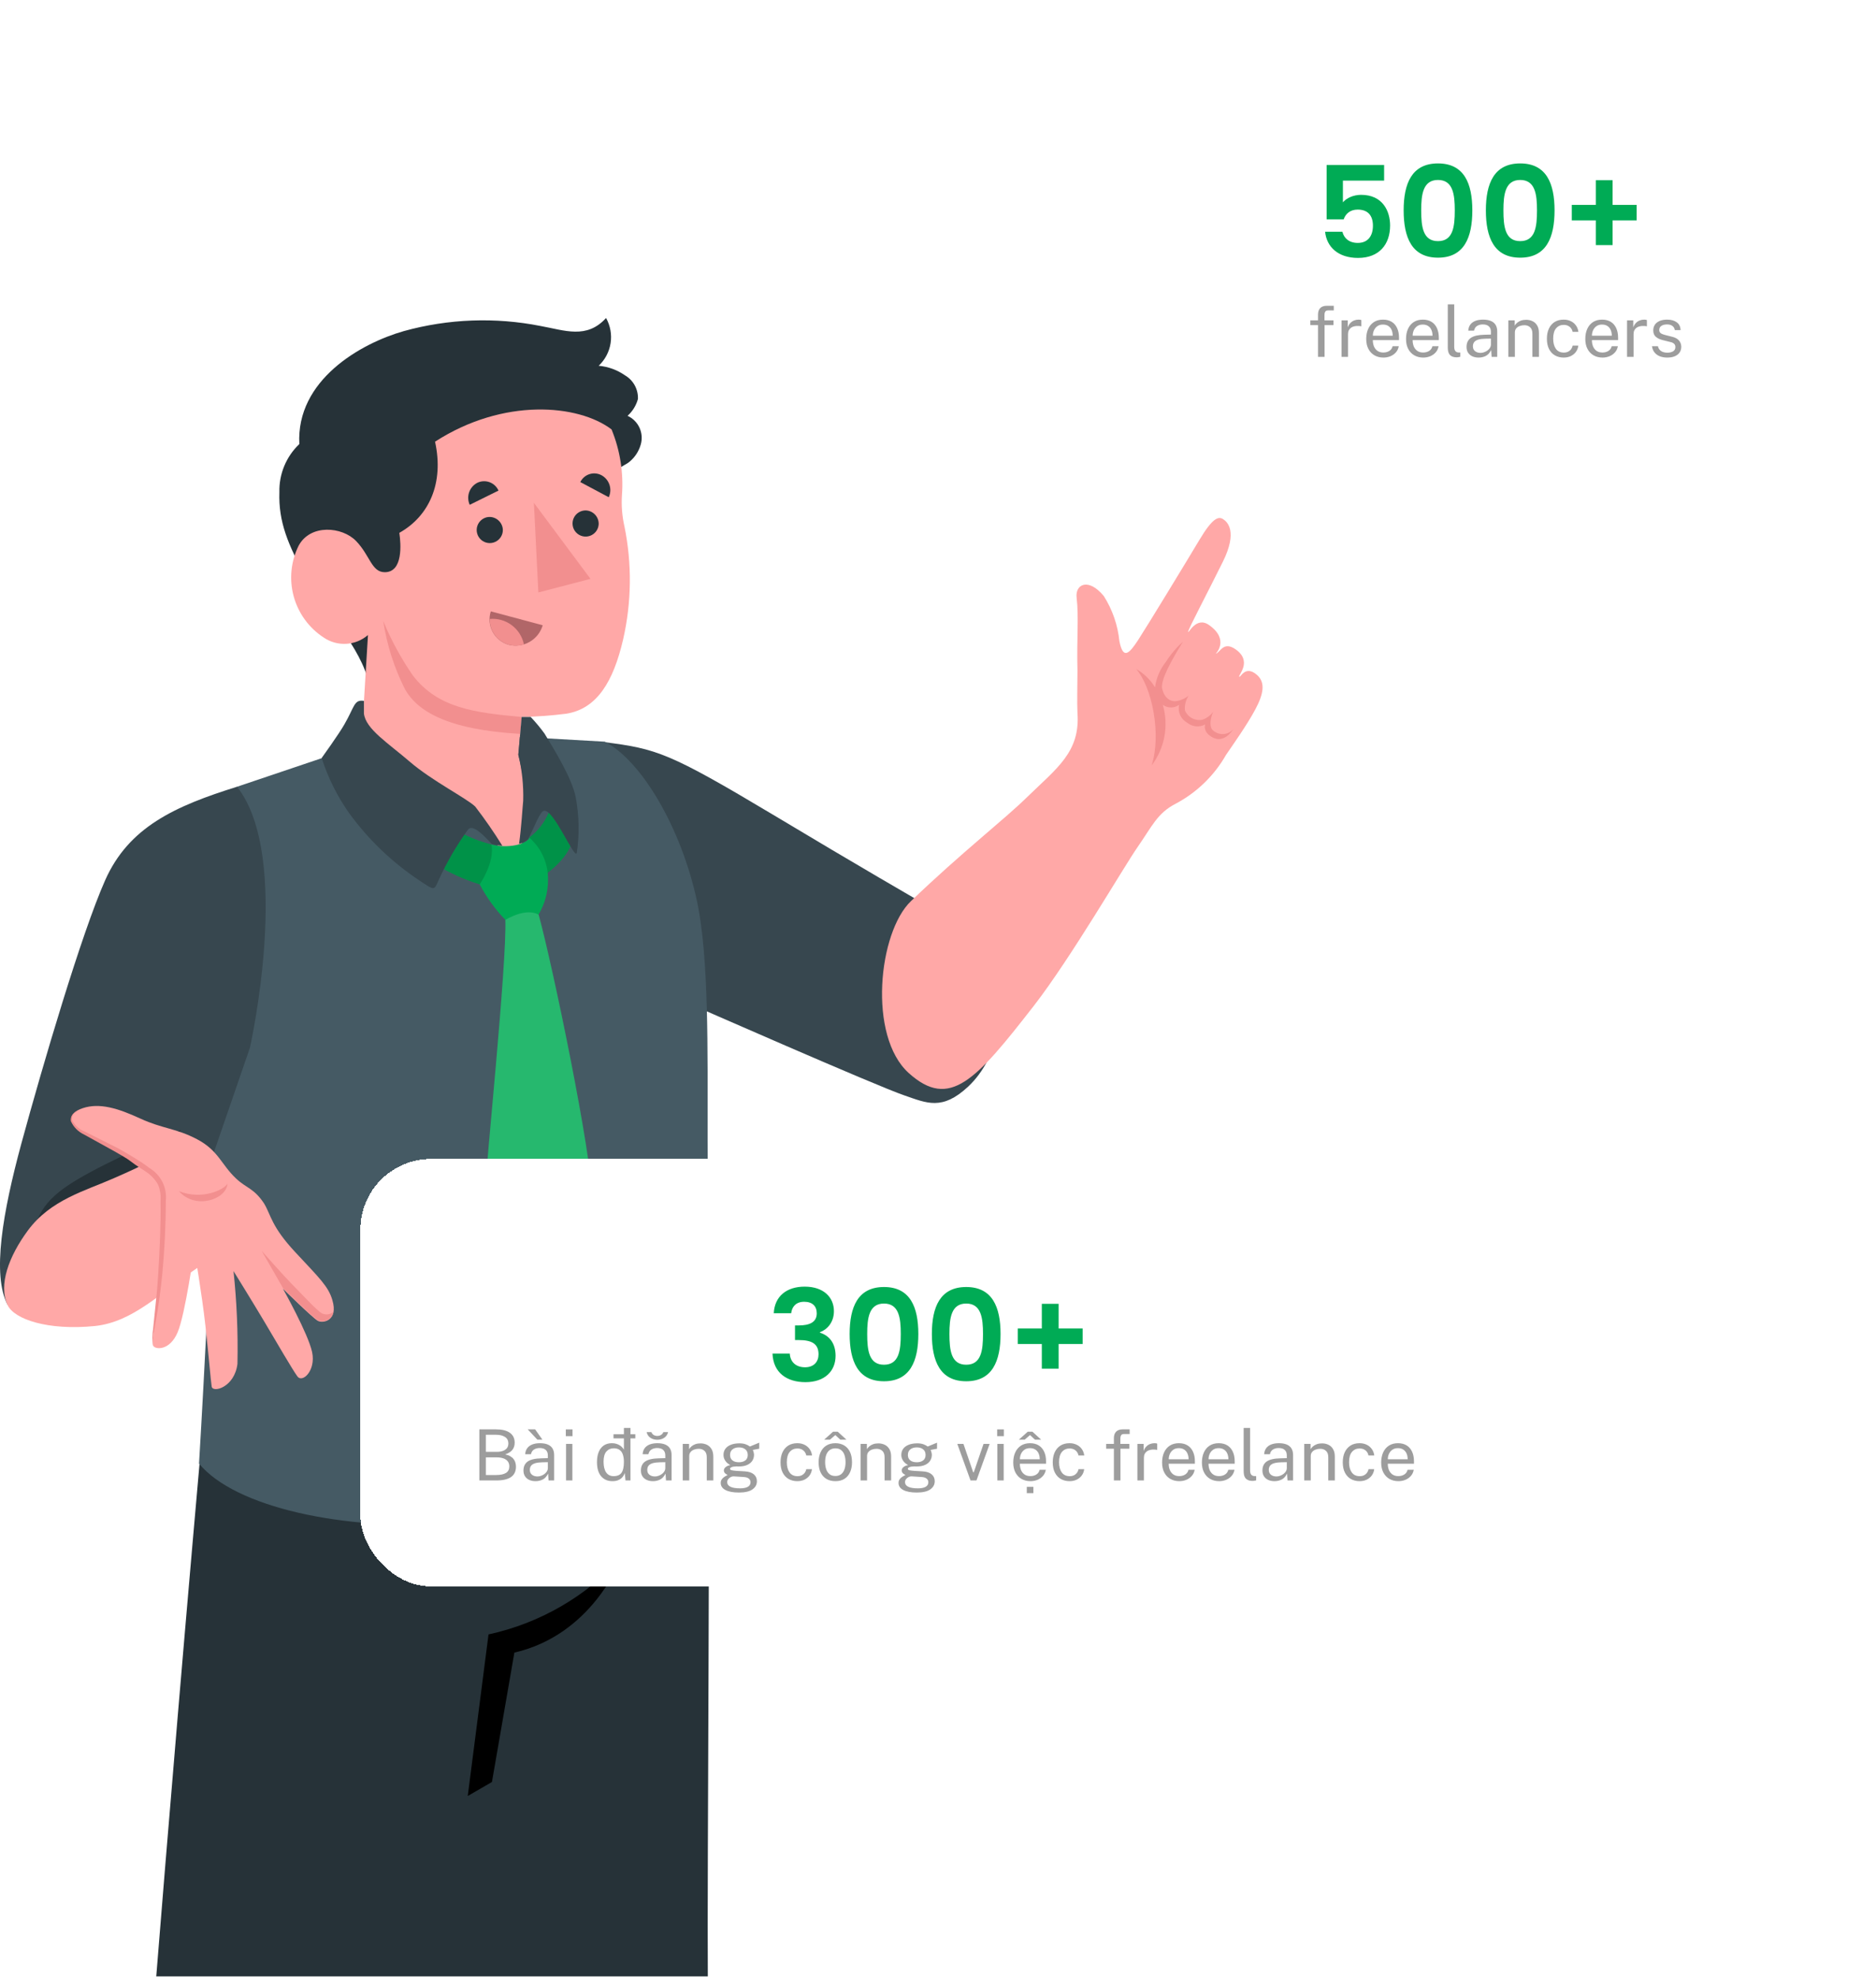 <svg width="531" height="560" viewBox="0 0 531 560" fill="none" xmlns="http://www.w3.org/2000/svg">
<path d="M200.346 559.358H139.244H44.227C46.783 527.293 53.044 451.732 58.922 386.956L200.346 386.104C201.139 411.027 200.111 530.879 200.346 559.358Z" fill="#263238"/>
<path d="M175.835 440.887C175.364 442.18 167.341 462.723 145.592 467.72L139.244 504.34L132.396 508.307L138.274 462.577C152.747 459.434 165.878 451.851 175.835 440.887Z" fill="black"/>
<path d="M170.927 210.028C185.916 211.939 189.325 212.967 218.832 230.601C242.873 245.032 260.537 255.201 260.537 255.201C260.537 255.201 280.639 275.274 282.432 280.27C284.225 285.267 282.99 299.109 274.056 307.515C266.679 314.421 262.3 312.188 255.952 310.013C248.134 307.368 195.173 284.091 195.173 284.091L170.927 210.028Z" fill="#37474F"/>
<path d="M349.706 183.754C346.267 181.374 345.385 184.665 344.122 185.018C344.122 185.018 348.119 181.021 342.182 176.877C338.538 174.32 336.304 179.551 336.304 178.817C336.304 178.082 341.712 167.942 346.15 158.949C350.352 150.426 347.443 147.693 346.15 146.899C344.856 146.106 343.211 146.576 339.507 152.777C335.804 158.979 324.607 177.377 322.109 181.197C319.61 185.018 317.906 186.781 316.848 181.491C316.392 176.945 314.883 172.568 312.439 168.707C308.09 163.416 304.269 165.327 304.739 169.177C305.386 174.585 304.739 180.933 304.974 189.75C304.974 194.335 304.827 198.567 304.974 201.77C305.797 212.85 299.096 217.435 290.838 225.488C284.137 232.071 272.381 241.094 257.862 255.025C248.604 263.842 245.607 293.232 257.216 303.695C268.825 314.157 276.201 305.781 292.66 284.621C303.24 270.954 317.994 245.473 322.05 239.654C326.106 233.835 327.575 230.161 332.689 227.516C338.694 224.353 343.67 219.54 347.031 213.644C349.03 210.705 352.909 205.268 355.29 200.83C357.67 196.392 358.229 193.159 355.789 191.014C352.41 188.075 351.087 191.954 350.764 191.513C350.44 191.072 354.584 187.163 349.706 183.754Z" fill="#FFA8A7"/>
<path d="M343.034 206.414C341.947 204.562 343.387 201.447 343.387 201.447C342.616 202.514 341.525 203.307 340.271 203.71C339.278 203.895 338.252 203.733 337.364 203.252C336.476 202.77 335.78 201.998 335.393 201.065C335.259 199.607 335.621 198.147 336.421 196.921C335.48 197.667 334.37 198.171 333.189 198.391C331.19 198.773 329.515 197.391 328.956 194.952C328.398 192.513 331.631 186.811 334.834 181.609C332.974 183.28 331.353 185.198 330.014 187.311C328.353 189.387 327.287 191.876 326.928 194.511C325.608 192.365 323.768 190.587 321.579 189.338C326.194 194.599 328.751 208.06 325.959 216.642C327.792 214.228 329.034 211.418 329.585 208.437C330.137 205.456 329.982 202.388 329.133 199.478C329.802 199.968 330.61 200.231 331.44 200.231C332.269 200.231 333.077 199.968 333.747 199.478C333.529 200.463 333.638 201.491 334.057 202.409C334.476 203.326 335.182 204.082 336.069 204.562C336.77 205.134 337.624 205.483 338.525 205.567C339.425 205.651 340.33 205.465 341.124 205.033C341.124 205.033 340.36 206.943 342.858 208.501C345.356 210.058 347.501 208.736 349.147 206.326C348.773 206.768 348.308 207.125 347.784 207.372C347.261 207.619 346.69 207.752 346.111 207.76C345.532 207.768 344.957 207.653 344.427 207.42C343.896 207.188 343.421 206.845 343.034 206.414Z" fill="#F28F8F"/>
<path d="M67.092 222.667C56.406 238.042 51.722 256.798 53.925 275.392C56.864 303.048 59.333 320.888 59.803 331.615C60.332 348.074 56.335 414.23 56.335 414.23C76.644 438.918 178.774 441.034 201.433 395.656C201.433 395.656 200.346 359.741 200.287 322.945C200.287 296.024 200.64 271.307 197.348 255.348C192.822 234.099 181.507 215.26 171.191 209.911L145.798 208.471L113.793 206.914L67.092 222.667Z" fill="#455A64"/>
<path d="M104.476 193.688C102.36 183.137 91.515 172.38 86.519 163.269C81.522 154.158 78.789 147.663 79.083 139.287C79.019 136.75 79.488 134.228 80.46 131.884C81.432 129.54 82.885 127.426 84.726 125.679C83.785 107.575 102.095 97.171 114.322 93.703C126.925 90.212 140.171 89.719 152.999 92.263C159.876 93.497 166.048 96.054 171.544 90C172.754 92.163 173.206 94.669 172.828 97.119C172.45 99.569 171.263 101.822 169.457 103.519C172.128 103.759 174.691 104.691 176.893 106.223C178.056 106.901 179.013 107.883 179.661 109.063C180.308 110.244 180.621 111.579 180.566 112.924C180.068 114.762 179.047 116.416 177.627 117.685C179.123 118.368 180.324 119.566 181.009 121.061C181.694 122.556 181.819 124.247 181.36 125.826C180.815 127.741 179.697 129.444 178.156 130.705C177.363 131.381 176.276 131.763 175.511 132.439C174.747 133.115 174.718 133.644 174.159 134.232C173.601 134.82 173.807 136.142 173.719 136.73C173.494 138.42 172.913 140.043 172.014 141.491C170.54 143.82 168.523 145.756 166.136 147.134C158.436 151.072 149.795 152.542 141.419 154.511L131.485 156.862C130.927 156.862 127.9 157.244 127.547 157.773L104.476 193.688Z" fill="#263238"/>
<path d="M91.662 180.463C93.535 181.731 95.774 182.346 98.032 182.213C100.29 182.08 102.441 181.207 104.153 179.728L102.213 211.616C108.444 225.9 125.725 219.786 145.563 244.621C145.563 244.621 151.911 234.217 146.709 213.615L147.65 202.917C151.856 202.834 156.055 202.53 160.229 202.006C169.046 200.624 173.63 192.777 176.364 181.021C178.781 170.493 178.911 159.569 176.746 148.986C176.09 146.096 175.852 143.127 176.04 140.169C176.525 133.814 175.518 127.434 173.101 121.536C163.755 114.424 142.536 112.484 123.139 125.004C125.725 136.76 121.434 146.106 113.028 150.808C113.499 153.953 114.116 161.947 108.914 161.947C105.152 161.947 104.77 157.245 100.802 153.13C96.835 149.015 87.841 148.251 84.52 154.453C82.314 158.91 81.823 164.022 83.14 168.817C84.457 173.613 87.489 177.757 91.662 180.463Z" fill="#FFA8A7"/>
<path d="M151.118 142.314L167.135 163.828L152.382 167.678L151.118 142.314Z" fill="#F28F8F"/>
<path d="M141.096 138.846L132.955 142.873C132.447 141.757 132.387 140.489 132.786 139.33C133.185 138.171 134.013 137.209 135.1 136.642C135.637 136.382 136.22 136.233 136.816 136.204C137.411 136.174 138.007 136.265 138.566 136.471C139.126 136.677 139.638 136.993 140.073 137.401C140.507 137.809 140.855 138.301 141.096 138.846Z" fill="#263238"/>
<path d="M172.308 140.727L164.255 136.436C164.509 135.918 164.862 135.455 165.295 135.074C165.728 134.693 166.232 134.401 166.779 134.215C167.325 134.03 167.902 133.954 168.478 133.992C169.054 134.03 169.616 134.182 170.133 134.438C171.24 135 172.085 135.97 172.491 137.143C172.897 138.317 172.831 139.602 172.308 140.727Z" fill="#263238"/>
<path d="M147.65 202.917C134.424 201.712 123.961 200.448 116.849 191.161C113.522 186.337 110.714 181.175 108.473 175.76C109.496 182.515 111.589 189.063 114.674 195.158C118.142 201.183 126.43 206.502 147.238 207.707L147.65 202.917Z" fill="#F28F8F"/>
<path d="M142.33 149.897C142.351 150.621 142.159 151.335 141.778 151.951C141.396 152.567 140.843 153.057 140.186 153.362C139.529 153.667 138.797 153.772 138.08 153.665C137.364 153.558 136.695 153.243 136.156 152.759C135.617 152.275 135.231 151.644 135.047 150.944C134.863 150.243 134.888 149.504 135.12 148.818C135.352 148.131 135.78 147.528 136.351 147.083C136.922 146.637 137.611 146.369 138.333 146.311C138.831 146.283 139.33 146.354 139.8 146.519C140.271 146.685 140.704 146.941 141.076 147.274C141.447 147.607 141.749 148.01 141.964 148.46C142.179 148.91 142.304 149.398 142.33 149.897Z" fill="#263238"/>
<path d="M138.921 173.027L153.616 176.965C153.033 178.952 151.704 180.637 149.907 181.666C148.111 182.696 145.985 182.991 143.976 182.49C143.014 182.215 142.116 181.75 141.338 181.121C140.559 180.492 139.914 179.713 139.443 178.83C138.971 177.947 138.682 176.978 138.592 175.981C138.503 174.984 138.614 173.98 138.921 173.027Z" fill="#B16668"/>
<path d="M148.296 182.373C147.85 180.195 146.618 178.257 144.835 176.929C143.051 175.601 140.842 174.975 138.627 175.172C138.587 176.824 139.101 178.441 140.086 179.767C141.071 181.093 142.472 182.052 144.064 182.49C145.458 182.849 146.925 182.808 148.296 182.373Z" fill="#F28F8F"/>
<path d="M165.813 144.46C166.813 144.498 167.758 144.931 168.441 145.663C169.123 146.395 169.489 147.368 169.457 148.369C169.417 149.093 169.164 149.79 168.731 150.373C168.298 150.955 167.703 151.397 167.02 151.645C166.338 151.892 165.598 151.933 164.892 151.763C164.186 151.593 163.546 151.219 163.051 150.688C162.556 150.157 162.228 149.492 162.108 148.776C161.987 148.061 162.08 147.325 162.374 146.662C162.669 145.998 163.151 145.435 163.763 145.044C164.374 144.653 165.087 144.449 165.813 144.46Z" fill="#263238"/>
<path d="M143.036 260.256C143.506 272.688 137.393 331.38 137.158 339.051C136.922 346.722 149.354 371.527 151.853 375.759C154.351 379.991 156.437 380.843 159.406 374.701C164.15 363.332 166.913 351.235 167.576 338.933C167.576 327.177 156.496 273.453 152.411 258.669C152.411 254.672 143.036 255.201 143.036 260.256Z" fill="#00AB55"/>
<path opacity="0.15" d="M143.036 260.256C143.506 272.688 137.393 331.38 137.158 339.051C136.922 346.722 149.354 371.527 151.853 375.759C154.351 379.991 156.437 380.843 159.406 374.701C164.15 363.332 166.913 351.235 167.576 338.933C167.576 327.177 156.496 273.453 152.411 258.669C152.411 254.672 143.036 255.201 143.036 260.256Z" fill="white"/>
<path d="M139.097 239.008C135.528 238.089 132.097 236.696 128.899 234.864L123.55 244.798C127.384 247.124 131.491 248.97 135.776 250.293C136.664 250.033 137.469 249.547 138.113 248.883C138.757 248.218 139.218 247.398 139.45 246.502C140.079 244.024 139.956 241.415 139.097 239.008Z" fill="#00AB55"/>
<path opacity="0.15" d="M139.097 239.008C135.528 238.089 132.097 236.696 128.899 234.864L123.55 244.798C127.384 247.124 131.491 248.97 135.776 250.293C136.664 250.033 137.469 249.547 138.113 248.883C138.757 248.218 139.218 247.398 139.45 246.502C140.079 244.024 139.956 241.415 139.097 239.008Z" fill="black"/>
<path d="M155.35 229.896C154.189 232.717 152.29 235.174 149.854 237.009L153.822 247.854C153.822 247.854 160.875 243.357 162.051 237.655C163.226 231.954 155.35 229.896 155.35 229.896Z" fill="#00AB55"/>
<path opacity="0.15" d="M155.35 229.896C154.189 232.717 152.29 235.174 149.854 237.009L153.822 247.854C153.822 247.854 160.875 243.357 162.051 237.655C163.226 231.954 155.35 229.896 155.35 229.896Z" fill="black"/>
<path d="M139.097 239.007C143.653 240.212 149.031 239.007 149.854 237.097C151.559 238.592 152.914 240.444 153.823 242.521C154.732 244.598 155.173 246.85 155.115 249.117C155.112 252.554 154.178 255.926 152.411 258.875C152.411 258.875 149.472 256.641 143.036 260.344C140.154 257.352 137.71 253.968 135.776 250.293C135.776 250.293 140.097 244.121 139.097 239.007Z" fill="#00AB55"/>
<path d="M142.183 239.36C141.191 239.32 140.205 239.172 139.244 238.919C136.041 235.451 133.807 233.511 132.543 234.687C129.297 239.146 126.51 243.921 124.226 248.941C122.815 252.115 123.109 252.115 118.73 249.206C111.033 244.094 104.306 237.656 98.862 230.19C95.472 225.399 92.836 220.116 91.045 214.526C91.045 214.526 95.982 207.678 97.452 205.062C100.391 200.007 100.156 197.92 103.006 198.361V201.917C103.477 206.326 109.854 210.293 116.026 215.613C122.198 220.933 132.161 225.988 134.512 228.28C137.254 231.842 139.814 235.54 142.183 239.36Z" fill="#37474F"/>
<path d="M163.256 241.447C162.55 243.24 156.849 229.162 154.027 229.456C152.911 229.456 151.088 234.364 149.531 237.479C148.788 238.144 147.887 238.61 146.915 238.831C147.591 234.099 147.885 228.545 148.091 226.634C148.217 222.252 147.752 217.873 146.709 213.614L147.65 202.917H150.207C151.625 204.403 152.941 205.984 154.145 207.648C156.878 212.145 161.933 220.315 162.962 225.664C163.932 230.873 164.032 236.206 163.256 241.447Z" fill="#37474F"/>
<path d="M67.092 222.667C49.458 228.163 36.438 234.1 29.767 249.118C23.095 264.136 12.133 301.285 6.02 323.739C0.818 342.989 -2.357 360.8 2.169 369.323L52.632 349.103L70.736 296.553C70.736 296.553 82.874 242.652 67.092 222.667Z" fill="#37474F"/>
<path d="M48.811 322.945C45.226 327.706 41.17 329.528 32.353 333.408C24.094 337.052 14.719 340.461 9.458 349.19C11.075 341.049 15.659 337.082 25.917 331.556C36.174 326.031 51.251 319.8 51.251 319.8L48.811 322.945Z" fill="#263238"/>
<path d="M48.811 322.945C45.226 327.706 41.17 329.528 32.353 333.408C24.094 337.052 14.337 339.521 7.871 348.279C2.581 355.45 -0.564 363.679 2.17 369.41C4.05 373.349 13.455 376.64 26.916 375.288C37.673 374.113 45.226 366.03 56.306 358.536C65.799 352.129 70.766 348.014 70.766 348.014L48.811 322.945Z" fill="#FFA8A7"/>
<path d="M66.798 333.525C62.683 329.675 61.831 325.619 55.806 322.445C49.781 319.271 46.078 319.506 39.7 316.567C33.323 313.628 28.15 312.071 23.448 313.628C18.745 315.186 19.598 318.037 23.213 320.153C26.828 322.269 33.088 325.061 37.437 328.029C41.787 330.998 45.99 332.614 46.254 338.022C46.348 346.558 45.985 355.093 45.167 363.591C44.285 372.673 42.728 380.02 43.433 380.99C44.138 381.96 48.047 382.254 50.252 377.14C52.456 372.026 54.983 353.628 54.983 353.628C54.983 353.628 57.158 366.324 58.128 375.083C59.098 383.841 59.627 390.542 59.921 392.423C60.215 394.304 66.416 392.658 67.21 385.986C67.394 377.223 67.021 368.457 66.093 359.741C66.093 359.741 71.559 368.558 74.91 374.201C78.26 379.844 82.786 387.661 84.197 389.572C85.608 391.482 89.458 387.897 88.341 382.665C87.224 377.434 80.082 364.737 80.082 364.737C80.082 364.737 88.517 373.025 89.957 373.819C91.397 374.612 95.835 373.819 94.072 367.941C92.955 364.091 90.398 361.71 83.58 354.392C76.761 347.074 76.761 343.988 74.763 340.638C71.853 336.229 69.766 336.347 66.798 333.525Z" fill="#FFA8A7"/>
<path d="M23.448 313.687C22.654 314.009 21.912 314.444 21.244 314.98C20.911 315.216 20.657 315.548 20.515 315.93C20.374 316.313 20.351 316.73 20.45 317.126C21.247 318.603 22.552 319.741 24.124 320.329L33.382 324.973C34.91 325.796 36.321 326.648 37.908 327.618C39.495 328.588 40.847 329.44 42.257 330.557C43.857 331.495 45.151 332.878 45.98 334.537C46.809 336.196 47.14 338.06 46.93 339.903C46.93 346.839 46.578 353.746 45.931 360.652C45.578 364.091 45.138 367.529 44.608 370.939L43.727 376.052C43.337 377.727 43.208 379.452 43.345 381.166C43.066 379.453 43.066 377.707 43.345 375.994L43.874 370.85C44.256 367.412 44.579 364.003 44.785 360.564C45.196 353.687 45.549 346.78 45.431 339.991C45.583 338.38 45.341 336.756 44.726 335.259C43.931 333.844 42.813 332.636 41.464 331.732C40.083 330.763 38.525 329.881 37.144 328.793C35.762 327.706 34.205 326.942 32.823 326.09L23.742 321.064C22.111 320.298 20.808 318.974 20.068 317.331C19.987 316.877 20.041 316.41 20.224 315.986C20.407 315.563 20.711 315.203 21.097 314.951C21.813 314.415 22.605 313.989 23.448 313.687Z" fill="#F28F8F"/>
<path d="M50.634 337.111C57.246 339.785 63.536 336.64 64.388 334.995C64.094 339.521 55.218 342.43 50.634 337.111Z" fill="#F28F8F"/>
<path d="M94.395 371.262C93.828 371.773 93.085 372.043 92.323 372.015C91.561 371.988 90.839 371.665 90.31 371.115C88.605 369.763 84.432 365.237 82.492 363.297C80.552 361.358 74.057 354.01 74.057 354.01L80.141 364.62C80.141 364.62 88.576 372.908 90.016 373.702C90.462 373.885 90.943 373.965 91.424 373.937C91.904 373.908 92.373 373.772 92.794 373.537C93.215 373.303 93.577 372.977 93.854 372.583C94.132 372.189 94.317 371.737 94.395 371.262Z" fill="#F28F8F"/>
<g filter="url(#filter0_d_1754_24050)">
<rect x="102" y="327" width="331" height="121" rx="20" fill="white" shape-rendering="crispEdges"/>
<path d="M219.013 370.668H223.945C224.125 369.012 225.169 367.428 227.617 367.428C229.921 367.428 231.181 368.652 231.181 370.704C231.181 373.296 229.021 374.124 226.069 374.124H225.025V378.264H226.069C229.813 378.264 231.685 379.344 231.685 382.296C231.685 384.384 230.389 385.968 227.869 385.968C225.169 385.968 223.657 384.348 223.549 382.08H218.653C218.869 387.588 222.793 390.18 227.977 390.18C233.485 390.18 236.509 387.012 236.509 382.728C236.509 379.164 234.745 377.004 232.081 376.176V376.032C233.989 375.384 236.041 373.368 236.041 370.092C236.041 366.204 233.161 363.144 227.761 363.144C222.721 363.144 219.265 365.808 219.013 370.668ZM240.492 376.536C240.492 384.204 242.796 389.928 250.212 389.928C257.628 389.928 259.932 384.204 259.932 376.536C259.932 368.94 257.628 363.252 250.212 363.252C242.796 363.252 240.492 368.94 240.492 376.536ZM254.964 376.536C254.964 381.216 254.46 385.248 250.212 385.248C245.964 385.248 245.46 381.216 245.46 376.536C245.46 372.036 245.964 367.932 250.212 367.932C254.46 367.932 254.964 372.036 254.964 376.536ZM263.765 376.536C263.765 384.204 266.069 389.928 273.485 389.928C280.901 389.928 283.205 384.204 283.205 376.536C283.205 368.94 280.901 363.252 273.485 363.252C266.069 363.252 263.765 368.94 263.765 376.536ZM278.237 376.536C278.237 381.216 277.733 385.248 273.485 385.248C269.237 385.248 268.733 381.216 268.733 376.536C268.733 372.036 269.237 367.932 273.485 367.932C277.733 367.932 278.237 372.036 278.237 376.536ZM294.887 368.004V374.988H288.083V379.38H294.887V386.364H299.639V379.38H306.443V374.988H299.639V368.004H294.887Z" fill="#00AB55"/>
<path d="M135.68 418V403.54H140.33C142.09 403.54 143.42 403.863 144.32 404.51C145.226 405.157 145.68 406.09 145.68 407.31C145.68 408.077 145.48 408.733 145.08 409.28C144.686 409.827 143.993 410.277 143 410.63C143.566 410.75 144.043 410.923 144.43 411.15C144.823 411.377 145.136 411.643 145.37 411.95C145.61 412.25 145.78 412.583 145.88 412.95C145.986 413.317 146.04 413.703 146.04 414.11C146.04 415.417 145.573 416.393 144.64 417.04C143.713 417.68 142.326 418 140.48 418H135.68ZM137.53 416.46H140.46C141.666 416.46 142.583 416.263 143.21 415.87C143.843 415.47 144.16 414.857 144.16 414.03C144.16 413.423 144.003 412.933 143.69 412.56C143.383 412.18 142.966 411.903 142.44 411.73C141.913 411.557 141.326 411.47 140.68 411.47H137.53V416.46ZM137.53 409.9H140.68C141.06 409.9 141.436 409.863 141.81 409.79C142.183 409.717 142.526 409.59 142.84 409.41C143.153 409.23 143.406 408.99 143.6 408.69C143.793 408.383 143.89 408 143.89 407.54C143.89 406.7 143.566 406.08 142.92 405.68C142.28 405.273 141.446 405.07 140.42 405.07H137.53V409.9ZM151.578 418.2C150.911 418.2 150.321 418.083 149.808 417.85C149.294 417.61 148.891 417.267 148.598 416.82C148.311 416.373 148.168 415.833 148.168 415.2C148.168 414.053 148.568 413.2 149.368 412.64C150.168 412.08 151.451 411.78 153.218 411.74L155.068 411.69V410.88C155.068 410.247 154.878 409.747 154.498 409.38C154.118 409.007 153.528 408.82 152.728 408.82C152.134 408.827 151.611 408.967 151.158 409.24C150.711 409.513 150.421 409.96 150.288 410.58H148.657C148.698 409.907 148.888 409.34 149.228 408.88C149.568 408.413 150.041 408.06 150.648 407.82C151.261 407.58 151.984 407.46 152.818 407.46C153.718 407.46 154.464 407.587 155.058 407.84C155.658 408.093 156.104 408.467 156.398 408.96C156.698 409.453 156.848 410.06 156.848 410.78V418H155.268L155.138 416.06C154.738 416.867 154.228 417.427 153.608 417.74C152.994 418.047 152.318 418.2 151.578 418.2ZM152.138 416.87C152.484 416.87 152.828 416.807 153.168 416.68C153.514 416.553 153.831 416.383 154.118 416.17C154.404 415.95 154.631 415.707 154.798 415.44C154.971 415.167 155.061 414.887 155.068 414.6V412.83L153.528 412.86C152.741 412.873 152.081 412.953 151.548 413.1C151.021 413.247 150.624 413.477 150.358 413.79C150.098 414.103 149.968 414.513 149.968 415.02C149.968 415.6 150.168 416.053 150.568 416.38C150.974 416.707 151.498 416.87 152.138 416.87ZM151.468 403.54H149.368L152.098 406.45H153.528L151.468 403.54ZM162.007 407.66V418H160.217V407.66H162.007ZM162.047 403.55V405.47H160.157V403.55H162.047ZM179.826 404.93V406.09H173.646V404.93H179.826ZM173.346 418.2C172.006 418.2 170.943 417.74 170.156 416.82C169.369 415.9 168.976 414.557 168.976 412.79C168.976 411.717 169.133 410.78 169.446 409.98C169.766 409.18 170.239 408.56 170.866 408.12C171.493 407.68 172.273 407.46 173.206 407.46C173.699 407.46 174.136 407.523 174.516 407.65C174.903 407.777 175.236 407.937 175.516 408.13C175.796 408.323 176.023 408.523 176.196 408.73C176.376 408.937 176.509 409.127 176.596 409.3V403.14H178.456V418H177.046L176.846 415.88C176.779 416.08 176.673 416.313 176.526 416.58C176.379 416.84 176.173 417.097 175.906 417.35C175.639 417.597 175.296 417.8 174.876 417.96C174.463 418.12 173.953 418.2 173.346 418.2ZM173.676 416.78C174.723 416.78 175.469 416.463 175.916 415.83C176.369 415.19 176.596 414.147 176.596 412.7C176.589 411.893 176.486 411.207 176.286 410.64C176.093 410.073 175.786 409.643 175.366 409.35C174.953 409.05 174.403 408.9 173.716 408.9C172.863 408.9 172.169 409.203 171.636 409.81C171.103 410.417 170.836 411.38 170.836 412.7C170.836 413.993 171.076 414.997 171.556 415.71C172.043 416.423 172.749 416.78 173.676 416.78ZM184.82 418.2C184.153 418.2 183.563 418.083 183.05 417.85C182.536 417.61 182.133 417.267 181.84 416.82C181.553 416.373 181.41 415.833 181.41 415.2C181.41 414.053 181.81 413.2 182.61 412.64C183.41 412.08 184.693 411.78 186.46 411.74L188.31 411.69V410.88C188.31 410.247 188.12 409.747 187.74 409.38C187.36 409.007 186.77 408.82 185.97 408.82C185.376 408.827 184.853 408.967 184.4 409.24C183.953 409.513 183.663 409.96 183.53 410.58H181.9C181.94 409.907 182.13 409.34 182.47 408.88C182.81 408.413 183.283 408.06 183.89 407.82C184.503 407.58 185.226 407.46 186.06 407.46C186.96 407.46 187.706 407.587 188.3 407.84C188.9 408.093 189.346 408.467 189.64 408.96C189.94 409.453 190.09 410.06 190.09 410.78V418H188.51L188.38 416.06C187.98 416.867 187.47 417.427 186.85 417.74C186.236 418.047 185.56 418.2 184.82 418.2ZM185.38 416.87C185.726 416.87 186.07 416.807 186.41 416.68C186.756 416.553 187.073 416.383 187.36 416.17C187.646 415.95 187.873 415.707 188.04 415.44C188.213 415.167 188.303 414.887 188.31 414.6V412.83L186.77 412.86C185.983 412.873 185.323 412.953 184.79 413.1C184.263 413.247 183.866 413.477 183.6 413.79C183.34 414.103 183.21 414.513 183.21 415.02C183.21 415.6 183.41 416.053 183.81 416.38C184.216 416.707 184.74 416.87 185.38 416.87ZM189.1 404.31C188.993 404.763 188.796 405.153 188.51 405.48C188.23 405.8 187.876 406.047 187.45 406.22C187.03 406.393 186.563 406.48 186.05 406.48C185.556 406.48 185.1 406.397 184.68 406.23C184.26 406.063 183.906 405.82 183.62 405.5C183.333 405.173 183.136 404.777 183.03 404.31H184.38C184.486 404.63 184.683 404.893 184.97 405.1C185.263 405.3 185.623 405.4 186.05 405.4C186.47 405.4 186.83 405.3 187.13 405.1C187.436 404.893 187.646 404.63 187.76 404.31H189.1ZM193.249 418V407.66H195.039V409.16C195.205 408.873 195.435 408.603 195.729 408.35C196.029 408.097 196.389 407.893 196.809 407.74C197.235 407.587 197.725 407.51 198.279 407.51C198.932 407.51 199.532 407.64 200.079 407.9C200.632 408.16 201.072 408.567 201.399 409.12C201.732 409.667 201.899 410.373 201.899 411.24V418H200.049V411.42C200.049 410.613 199.835 410.017 199.409 409.63C198.989 409.237 198.442 409.04 197.769 409.04C197.302 409.04 196.865 409.117 196.459 409.27C196.052 409.417 195.722 409.643 195.469 409.95C195.215 410.25 195.089 410.63 195.089 411.09V418H193.249ZM209.152 421.42C207.525 421.42 206.258 421.183 205.352 420.71C204.452 420.243 204.002 419.573 204.002 418.7C204.002 418.327 204.088 418.01 204.262 417.75C204.435 417.483 204.642 417.263 204.882 417.09C205.122 416.917 205.345 416.78 205.552 416.68C205.758 416.573 205.892 416.497 205.952 416.45C205.838 416.383 205.695 416.3 205.522 416.2C205.355 416.1 205.208 415.967 205.082 415.8C204.955 415.633 204.892 415.417 204.892 415.15C204.892 414.823 205.045 414.523 205.352 414.25C205.658 413.977 206.112 413.773 206.712 413.64C206.105 413.333 205.632 412.927 205.292 412.42C204.952 411.913 204.782 411.363 204.782 410.77C204.782 410.103 204.962 409.523 205.322 409.03C205.688 408.537 206.208 408.16 206.882 407.9C207.555 407.633 208.355 407.5 209.282 407.5C209.955 407.5 210.522 407.58 210.982 407.74C211.442 407.893 211.868 408.113 212.262 408.4C212.368 408.353 212.535 408.283 212.762 408.19C212.995 408.09 213.252 407.983 213.532 407.87C213.812 407.757 214.072 407.65 214.312 407.55C214.558 407.443 214.755 407.363 214.902 407.31L214.892 409.02L213.082 409.36C213.182 409.573 213.262 409.807 213.322 410.06C213.388 410.313 213.422 410.55 213.422 410.77C213.422 411.377 213.262 411.927 212.942 412.42C212.628 412.913 212.152 413.307 211.512 413.6C210.872 413.893 210.072 414.04 209.112 414.04C209.032 414.04 208.928 414.04 208.802 414.04C208.682 414.033 208.578 414.027 208.492 414.02C207.785 414.04 207.298 414.12 207.032 414.26C206.765 414.393 206.632 414.543 206.632 414.71C206.632 414.903 206.782 415.037 207.082 415.11C207.382 415.183 207.892 415.247 208.612 415.3C208.872 415.313 209.192 415.33 209.572 415.35C209.958 415.37 210.385 415.397 210.852 415.43C211.938 415.497 212.775 415.773 213.362 416.26C213.948 416.747 214.242 417.403 214.242 418.23C214.242 419.17 213.822 419.937 212.982 420.53C212.142 421.123 210.865 421.42 209.152 421.42ZM209.482 420.23C210.435 420.23 211.165 420.087 211.672 419.8C212.178 419.513 212.432 419.08 212.432 418.5C212.432 418.087 212.275 417.75 211.962 417.49C211.655 417.223 211.185 417.07 210.552 417.03L207.652 416.84C207.392 416.827 207.122 416.893 206.842 417.04C206.562 417.18 206.322 417.377 206.122 417.63C205.928 417.883 205.832 418.17 205.832 418.49C205.832 419.037 206.128 419.463 206.722 419.77C207.322 420.077 208.242 420.23 209.482 420.23ZM209.162 412.85C209.908 412.85 210.508 412.677 210.962 412.33C211.422 411.983 211.652 411.47 211.652 410.79C211.652 410.09 211.422 409.557 210.962 409.19C210.508 408.823 209.908 408.64 209.162 408.64C208.408 408.64 207.798 408.827 207.332 409.2C206.872 409.567 206.642 410.097 206.642 410.79C206.642 411.443 206.862 411.95 207.302 412.31C207.742 412.67 208.362 412.85 209.162 412.85ZM225.689 407.46C226.429 407.46 227.096 407.603 227.689 407.89C228.282 408.17 228.766 408.57 229.139 409.09C229.519 409.61 229.756 410.223 229.849 410.93H228.209C228.149 410.57 228.009 410.24 227.789 409.94C227.576 409.64 227.292 409.4 226.939 409.22C226.586 409.04 226.172 408.95 225.699 408.95C224.812 408.95 224.092 409.27 223.539 409.91C222.986 410.55 222.709 411.53 222.709 412.85C222.709 414.043 222.962 415 223.469 415.72C223.982 416.433 224.736 416.79 225.729 416.79C226.202 416.79 226.612 416.7 226.959 416.52C227.312 416.333 227.596 416.09 227.809 415.79C228.022 415.483 228.159 415.157 228.219 414.81H229.829C229.742 415.503 229.509 416.103 229.129 416.61C228.749 417.117 228.262 417.51 227.669 417.79C227.082 418.063 226.422 418.2 225.689 418.2C224.762 418.2 223.939 417.997 223.219 417.59C222.506 417.183 221.946 416.583 221.539 415.79C221.132 414.997 220.929 414.023 220.929 412.87C220.929 411.79 221.112 410.847 221.479 410.04C221.852 409.227 222.392 408.593 223.099 408.14C223.812 407.687 224.676 407.46 225.689 407.46ZM236.46 418.2C235.507 418.2 234.674 417.997 233.96 417.59C233.247 417.177 232.694 416.573 232.3 415.78C231.907 414.987 231.71 414.017 231.71 412.87C231.71 411.79 231.894 410.843 232.26 410.03C232.627 409.217 233.164 408.587 233.87 408.14C234.584 407.687 235.447 407.46 236.46 407.46C237.414 407.46 238.24 407.67 238.94 408.09C239.647 408.503 240.194 409.113 240.58 409.92C240.967 410.727 241.16 411.71 241.16 412.87C241.16 413.923 240.98 414.85 240.62 415.65C240.267 416.45 239.74 417.077 239.04 417.53C238.347 417.977 237.487 418.2 236.46 418.2ZM236.46 416.74C237.08 416.74 237.604 416.583 238.03 416.27C238.457 415.957 238.78 415.507 239 414.92C239.22 414.333 239.33 413.637 239.33 412.83C239.33 412.09 239.234 411.427 239.04 410.84C238.847 410.247 238.537 409.777 238.11 409.43C237.69 409.083 237.14 408.91 236.46 408.91C235.834 408.91 235.304 409.067 234.87 409.38C234.437 409.687 234.107 410.133 233.88 410.72C233.66 411.307 233.55 412.01 233.55 412.83C233.55 413.557 233.65 414.217 233.85 414.81C234.05 415.403 234.364 415.873 234.79 416.22C235.217 416.567 235.774 416.74 236.46 416.74ZM237.84 406.45L236.44 405.15L234.93 406.45H233.29L235.8 404.2H237.12L239.58 406.45H237.84ZM243.581 418V407.66H245.371V409.16C245.537 408.873 245.767 408.603 246.061 408.35C246.361 408.097 246.721 407.893 247.141 407.74C247.567 407.587 248.057 407.51 248.611 407.51C249.264 407.51 249.864 407.64 250.411 407.9C250.964 408.16 251.404 408.567 251.731 409.12C252.064 409.667 252.231 410.373 252.231 411.24V418H250.381V411.42C250.381 410.613 250.167 410.017 249.741 409.63C249.321 409.237 248.774 409.04 248.101 409.04C247.634 409.04 247.197 409.117 246.791 409.27C246.384 409.417 246.054 409.643 245.801 409.95C245.547 410.25 245.421 410.63 245.421 411.09V418H243.581ZM259.484 421.42C257.857 421.42 256.59 421.183 255.684 420.71C254.784 420.243 254.334 419.573 254.334 418.7C254.334 418.327 254.42 418.01 254.594 417.75C254.767 417.483 254.974 417.263 255.214 417.09C255.454 416.917 255.677 416.78 255.884 416.68C256.09 416.573 256.224 416.497 256.284 416.45C256.17 416.383 256.027 416.3 255.854 416.2C255.687 416.1 255.54 415.967 255.414 415.8C255.287 415.633 255.224 415.417 255.224 415.15C255.224 414.823 255.377 414.523 255.684 414.25C255.99 413.977 256.444 413.773 257.044 413.64C256.437 413.333 255.964 412.927 255.624 412.42C255.284 411.913 255.114 411.363 255.114 410.77C255.114 410.103 255.294 409.523 255.654 409.03C256.02 408.537 256.54 408.16 257.214 407.9C257.887 407.633 258.687 407.5 259.614 407.5C260.287 407.5 260.854 407.58 261.314 407.74C261.774 407.893 262.2 408.113 262.594 408.4C262.7 408.353 262.867 408.283 263.094 408.19C263.327 408.09 263.584 407.983 263.864 407.87C264.144 407.757 264.404 407.65 264.644 407.55C264.89 407.443 265.087 407.363 265.234 407.31L265.224 409.02L263.414 409.36C263.514 409.573 263.594 409.807 263.654 410.06C263.72 410.313 263.754 410.55 263.754 410.77C263.754 411.377 263.594 411.927 263.274 412.42C262.96 412.913 262.484 413.307 261.844 413.6C261.204 413.893 260.404 414.04 259.444 414.04C259.364 414.04 259.26 414.04 259.134 414.04C259.014 414.033 258.91 414.027 258.824 414.02C258.117 414.04 257.63 414.12 257.364 414.26C257.097 414.393 256.964 414.543 256.964 414.71C256.964 414.903 257.114 415.037 257.414 415.11C257.714 415.183 258.224 415.247 258.944 415.3C259.204 415.313 259.524 415.33 259.904 415.35C260.29 415.37 260.717 415.397 261.184 415.43C262.27 415.497 263.107 415.773 263.694 416.26C264.28 416.747 264.574 417.403 264.574 418.23C264.574 419.17 264.154 419.937 263.314 420.53C262.474 421.123 261.197 421.42 259.484 421.42ZM259.814 420.23C260.767 420.23 261.497 420.087 262.004 419.8C262.51 419.513 262.764 419.08 262.764 418.5C262.764 418.087 262.607 417.75 262.294 417.49C261.987 417.223 261.517 417.07 260.884 417.03L257.984 416.84C257.724 416.827 257.454 416.893 257.174 417.04C256.894 417.18 256.654 417.377 256.454 417.63C256.26 417.883 256.164 418.17 256.164 418.49C256.164 419.037 256.46 419.463 257.054 419.77C257.654 420.077 258.574 420.23 259.814 420.23ZM259.494 412.85C260.24 412.85 260.84 412.677 261.294 412.33C261.754 411.983 261.984 411.47 261.984 410.79C261.984 410.09 261.754 409.557 261.294 409.19C260.84 408.823 260.24 408.64 259.494 408.64C258.74 408.64 258.13 408.827 257.664 409.2C257.204 409.567 256.974 410.097 256.974 410.79C256.974 411.443 257.194 411.95 257.634 412.31C258.074 412.67 258.694 412.85 259.494 412.85ZM280.118 407.66L276.388 418H274.708L270.968 407.66H272.708L275.458 415.68H275.628L278.388 407.66H280.118ZM284.096 407.66V418H282.306V407.66H284.096ZM284.136 403.55V405.47H282.246V403.55H284.136ZM288.67 413.26C288.67 413.913 288.777 414.507 288.99 415.04C289.21 415.567 289.54 415.987 289.98 416.3C290.427 416.613 290.984 416.77 291.65 416.77C292.31 416.77 292.877 416.617 293.35 416.31C293.83 416.003 294.137 415.56 294.27 414.98H296.02C295.894 415.68 295.614 416.27 295.18 416.75C294.747 417.23 294.224 417.593 293.61 417.84C292.997 418.08 292.357 418.2 291.69 418.2C290.724 418.2 289.874 417.99 289.14 417.57C288.407 417.15 287.834 416.547 287.42 415.76C287.007 414.973 286.8 414.03 286.8 412.93C286.8 411.843 286.987 410.89 287.36 410.07C287.734 409.25 288.274 408.61 288.98 408.15C289.694 407.69 290.55 407.46 291.55 407.46C292.524 407.46 293.347 407.67 294.02 408.09C294.694 408.51 295.204 409.103 295.55 409.87C295.904 410.63 296.08 411.533 296.08 412.58V413.26H288.67ZM288.68 412.01H294.3C294.3 411.417 294.2 410.883 294 410.41C293.8 409.93 293.494 409.553 293.08 409.28C292.674 409 292.16 408.86 291.54 408.86C290.894 408.86 290.357 409.017 289.93 409.33C289.51 409.637 289.194 410.033 288.98 410.52C288.774 411 288.674 411.497 288.68 412.01ZM290.63 421.59V419.8H292.5V421.59H290.63ZM292.95 406.45L291.55 405.15L290.04 406.45H288.4L290.91 404.2H292.23L294.69 406.45H292.95ZM302.74 407.46C303.48 407.46 304.147 407.603 304.74 407.89C305.333 408.17 305.817 408.57 306.19 409.09C306.57 409.61 306.807 410.223 306.9 410.93H305.26C305.2 410.57 305.06 410.24 304.84 409.94C304.627 409.64 304.343 409.4 303.99 409.22C303.637 409.04 303.223 408.95 302.75 408.95C301.863 408.95 301.143 409.27 300.59 409.91C300.037 410.55 299.76 411.53 299.76 412.85C299.76 414.043 300.013 415 300.52 415.72C301.033 416.433 301.787 416.79 302.78 416.79C303.253 416.79 303.663 416.7 304.01 416.52C304.363 416.333 304.647 416.09 304.86 415.79C305.073 415.483 305.21 415.157 305.27 414.81H306.88C306.793 415.503 306.56 416.103 306.18 416.61C305.8 417.117 305.313 417.51 304.72 417.79C304.133 418.063 303.473 418.2 302.74 418.2C301.813 418.2 300.99 417.997 300.27 417.59C299.557 417.183 298.997 416.583 298.59 415.79C298.183 414.997 297.98 414.023 297.98 412.87C297.98 411.79 298.163 410.847 298.53 410.04C298.903 409.227 299.443 408.593 300.15 408.14C300.863 407.687 301.727 407.46 302.74 407.46ZM319.655 407.66V409.01H317.145V418H315.285V409.01H313.105V407.66H315.285V406.06C315.285 405.24 315.495 404.617 315.915 404.19C316.335 403.757 316.962 403.54 317.795 403.54H319.745L319.755 404.85H318.205C317.785 404.85 317.498 404.963 317.345 405.19C317.192 405.417 317.115 405.76 317.115 406.22V407.66H319.655ZM321.94 418V407.66H323.7V409.65C323.873 409.157 324.117 408.75 324.43 408.43C324.743 408.103 325.1 407.86 325.5 407.7C325.907 407.54 326.327 407.46 326.76 407.46C326.913 407.46 327.063 407.47 327.21 407.49C327.357 407.51 327.47 407.543 327.55 407.59V409.38C327.45 409.333 327.32 409.303 327.16 409.29C327.007 409.27 326.877 409.26 326.77 409.26C326.357 409.233 325.97 409.26 325.61 409.34C325.25 409.413 324.933 409.543 324.66 409.73C324.387 409.917 324.17 410.163 324.01 410.47C323.857 410.77 323.78 411.137 323.78 411.57V418H321.94ZM330.799 413.26C330.799 413.913 330.906 414.507 331.119 415.04C331.339 415.567 331.669 415.987 332.109 416.3C332.556 416.613 333.113 416.77 333.779 416.77C334.439 416.77 335.006 416.617 335.479 416.31C335.959 416.003 336.266 415.56 336.399 414.98H338.149C338.023 415.68 337.743 416.27 337.309 416.75C336.876 417.23 336.353 417.593 335.739 417.84C335.126 418.08 334.486 418.2 333.819 418.2C332.853 418.2 332.003 417.99 331.269 417.57C330.536 417.15 329.963 416.547 329.549 415.76C329.136 414.973 328.929 414.03 328.929 412.93C328.929 411.843 329.116 410.89 329.489 410.07C329.863 409.25 330.403 408.61 331.109 408.15C331.823 407.69 332.679 407.46 333.679 407.46C334.653 407.46 335.476 407.67 336.149 408.09C336.823 408.51 337.333 409.103 337.679 409.87C338.033 410.63 338.209 411.533 338.209 412.58V413.26H330.799ZM330.809 412.01H336.429C336.429 411.417 336.329 410.883 336.129 410.41C335.929 409.93 335.623 409.553 335.209 409.28C334.803 409 334.289 408.86 333.669 408.86C333.023 408.86 332.486 409.017 332.059 409.33C331.639 409.637 331.323 410.033 331.109 410.52C330.903 411 330.803 411.497 330.809 412.01ZM342.069 413.26C342.069 413.913 342.175 414.507 342.389 415.04C342.609 415.567 342.939 415.987 343.379 416.3C343.825 416.613 344.382 416.77 345.049 416.77C345.709 416.77 346.275 416.617 346.749 416.31C347.229 416.003 347.535 415.56 347.669 414.98H349.419C349.292 415.68 349.012 416.27 348.579 416.75C348.145 417.23 347.622 417.593 347.009 417.84C346.395 418.08 345.755 418.2 345.089 418.2C344.122 418.2 343.272 417.99 342.539 417.57C341.805 417.15 341.232 416.547 340.819 415.76C340.405 414.973 340.199 414.03 340.199 412.93C340.199 411.843 340.385 410.89 340.759 410.07C341.132 409.25 341.672 408.61 342.379 408.15C343.092 407.69 343.949 407.46 344.949 407.46C345.922 407.46 346.745 407.67 347.419 408.09C348.092 408.51 348.602 409.103 348.949 409.87C349.302 410.63 349.479 411.533 349.479 412.58V413.26H342.069ZM342.079 412.01H347.699C347.699 411.417 347.599 410.883 347.399 410.41C347.199 409.93 346.892 409.553 346.479 409.28C346.072 409 345.559 408.86 344.939 408.86C344.292 408.86 343.755 409.017 343.329 409.33C342.909 409.637 342.592 410.033 342.379 410.52C342.172 411 342.072 411.497 342.079 412.01ZM354.628 418.13C354.068 418.13 353.615 418.053 353.268 417.9C352.928 417.747 352.665 417.54 352.478 417.28C352.298 417.02 352.175 416.723 352.108 416.39C352.048 416.05 352.018 415.7 352.018 415.34V403.14H353.838V415.16C353.838 415.68 353.938 416.07 354.138 416.33C354.345 416.59 354.632 416.733 354.998 416.76L355.558 416.77V417.97C355.405 418.017 355.245 418.053 355.078 418.08C354.912 418.113 354.762 418.13 354.628 418.13ZM360.738 418.2C360.071 418.2 359.481 418.083 358.968 417.85C358.454 417.61 358.051 417.267 357.758 416.82C357.471 416.373 357.328 415.833 357.328 415.2C357.328 414.053 357.728 413.2 358.528 412.64C359.328 412.08 360.611 411.78 362.378 411.74L364.228 411.69V410.88C364.228 410.247 364.038 409.747 363.658 409.38C363.278 409.007 362.688 408.82 361.888 408.82C361.294 408.827 360.771 408.967 360.318 409.24C359.871 409.513 359.581 409.96 359.448 410.58H357.818C357.858 409.907 358.048 409.34 358.388 408.88C358.728 408.413 359.201 408.06 359.808 407.82C360.421 407.58 361.144 407.46 361.978 407.46C362.878 407.46 363.624 407.587 364.218 407.84C364.818 408.093 365.264 408.467 365.558 408.96C365.858 409.453 366.008 410.06 366.008 410.78V418H364.428L364.298 416.06C363.898 416.867 363.388 417.427 362.768 417.74C362.154 418.047 361.478 418.2 360.738 418.2ZM361.298 416.87C361.644 416.87 361.988 416.807 362.328 416.68C362.674 416.553 362.991 416.383 363.278 416.17C363.564 415.95 363.791 415.707 363.958 415.44C364.131 415.167 364.221 414.887 364.228 414.6V412.83L362.688 412.86C361.901 412.873 361.241 412.953 360.708 413.1C360.181 413.247 359.784 413.477 359.518 413.79C359.258 414.103 359.128 414.513 359.128 415.02C359.128 415.6 359.328 416.053 359.728 416.38C360.134 416.707 360.658 416.87 361.298 416.87ZM369.167 418V407.66H370.957V409.16C371.123 408.873 371.353 408.603 371.647 408.35C371.947 408.097 372.307 407.893 372.727 407.74C373.153 407.587 373.643 407.51 374.197 407.51C374.85 407.51 375.45 407.64 375.997 407.9C376.55 408.16 376.99 408.567 377.317 409.12C377.65 409.667 377.817 410.373 377.817 411.24V418H375.967V411.42C375.967 410.613 375.753 410.017 375.327 409.63C374.907 409.237 374.36 409.04 373.687 409.04C373.22 409.04 372.783 409.117 372.377 409.27C371.97 409.417 371.64 409.643 371.387 409.95C371.133 410.25 371.007 410.63 371.007 411.09V418H369.167ZM384.83 407.46C385.57 407.46 386.236 407.603 386.83 407.89C387.423 408.17 387.906 408.57 388.28 409.09C388.66 409.61 388.896 410.223 388.99 410.93H387.35C387.29 410.57 387.15 410.24 386.93 409.94C386.716 409.64 386.433 409.4 386.08 409.22C385.726 409.04 385.313 408.95 384.84 408.95C383.953 408.95 383.233 409.27 382.68 409.91C382.126 410.55 381.85 411.53 381.85 412.85C381.85 414.043 382.103 415 382.61 415.72C383.123 416.433 383.876 416.79 384.87 416.79C385.343 416.79 385.753 416.7 386.1 416.52C386.453 416.333 386.736 416.09 386.95 415.79C387.163 415.483 387.3 415.157 387.36 414.81H388.97C388.883 415.503 388.65 416.103 388.27 416.61C387.89 417.117 387.403 417.51 386.81 417.79C386.223 418.063 385.563 418.2 384.83 418.2C383.903 418.2 383.08 417.997 382.36 417.59C381.646 417.183 381.086 416.583 380.68 415.79C380.273 414.997 380.07 414.023 380.07 412.87C380.07 411.79 380.253 410.847 380.62 410.04C380.993 409.227 381.533 408.593 382.24 408.14C382.953 407.687 383.816 407.46 384.83 407.46ZM392.811 413.26C392.811 413.913 392.918 414.507 393.131 415.04C393.351 415.567 393.681 415.987 394.121 416.3C394.568 416.613 395.124 416.77 395.791 416.77C396.451 416.77 397.018 416.617 397.491 416.31C397.971 416.003 398.278 415.56 398.411 414.98H400.161C400.034 415.68 399.754 416.27 399.321 416.75C398.888 417.23 398.364 417.593 397.751 417.84C397.138 418.08 396.498 418.2 395.831 418.2C394.864 418.2 394.014 417.99 393.281 417.57C392.548 417.15 391.974 416.547 391.561 415.76C391.148 414.973 390.941 414.03 390.941 412.93C390.941 411.843 391.128 410.89 391.501 410.07C391.874 409.25 392.414 408.61 393.121 408.15C393.834 407.69 394.691 407.46 395.691 407.46C396.664 407.46 397.488 407.67 398.161 408.09C398.834 408.51 399.344 409.103 399.691 409.87C400.044 410.63 400.221 411.533 400.221 412.58V413.26H392.811ZM392.821 412.01H398.441C398.441 411.417 398.341 410.883 398.141 410.41C397.941 409.93 397.634 409.553 397.221 409.28C396.814 409 396.301 408.86 395.681 408.86C395.034 408.86 394.498 409.017 394.071 409.33C393.651 409.637 393.334 410.033 393.121 410.52C392.914 411 392.814 411.497 392.821 412.01Z" fill="#9D9D9D"/>
</g>
<g filter="url(#filter1_d_1754_24050)">
<rect x="322" y="5" width="203" height="129" rx="20" fill="white" shape-rendering="crispEdges"/>
<path d="M375.501 45.684V61.092H380.325C380.865 59.472 382.197 58.32 384.285 58.32C387.129 58.32 388.605 59.94 388.605 62.892C388.605 65.664 387.273 67.752 384.321 67.752C381.873 67.752 380.397 66.42 379.965 64.584H375.069C375.501 68.868 378.741 72 384.393 72C390.369 72 393.465 68.184 393.465 62.82C393.465 58.752 391.377 54.144 385.257 54.144C383.061 54.144 381.081 55.08 380.109 56.268V50.112H391.773V45.684H375.501ZM397.301 58.536C397.301 66.204 399.605 71.928 407.021 71.928C414.437 71.928 416.741 66.204 416.741 58.536C416.741 50.94 414.437 45.252 407.021 45.252C399.605 45.252 397.301 50.94 397.301 58.536ZM411.773 58.536C411.773 63.216 411.269 67.248 407.021 67.248C402.773 67.248 402.269 63.216 402.269 58.536C402.269 54.036 402.773 49.932 407.021 49.932C411.269 49.932 411.773 54.036 411.773 58.536ZM420.574 58.536C420.574 66.204 422.878 71.928 430.294 71.928C437.71 71.928 440.014 66.204 440.014 58.536C440.014 50.94 437.71 45.252 430.294 45.252C422.878 45.252 420.574 50.94 420.574 58.536ZM435.046 58.536C435.046 63.216 434.542 67.248 430.294 67.248C426.046 67.248 425.542 63.216 425.542 58.536C425.542 54.036 426.046 49.932 430.294 49.932C434.542 49.932 435.046 54.036 435.046 58.536ZM451.695 50.004V56.988H444.891V61.38H451.695V68.364H456.447V61.38H463.251V56.988H456.447V50.004H451.695Z" fill="#00AB55"/>
<path d="M377.433 89.66V91.01H374.923V100H373.063V91.01H370.883V89.66H373.063V88.06C373.063 87.24 373.273 86.617 373.693 86.19C374.113 85.757 374.739 85.54 375.572 85.54H377.523L377.533 86.85H375.983C375.563 86.85 375.276 86.963 375.123 87.19C374.969 87.417 374.893 87.76 374.893 88.22V89.66H377.433ZM379.718 100V89.66H381.478V91.65C381.651 91.157 381.894 90.75 382.208 90.43C382.521 90.103 382.878 89.86 383.278 89.7C383.684 89.54 384.104 89.46 384.538 89.46C384.691 89.46 384.841 89.47 384.988 89.49C385.134 89.51 385.248 89.543 385.328 89.59V91.38C385.228 91.333 385.098 91.303 384.938 91.29C384.784 91.27 384.654 91.26 384.548 91.26C384.134 91.233 383.748 91.26 383.388 91.34C383.028 91.413 382.711 91.543 382.438 91.73C382.164 91.917 381.948 92.163 381.788 92.47C381.634 92.77 381.558 93.137 381.558 93.57V100H379.718ZM388.577 95.26C388.577 95.913 388.683 96.507 388.897 97.04C389.117 97.567 389.447 97.987 389.887 98.3C390.333 98.613 390.89 98.77 391.557 98.77C392.217 98.77 392.783 98.617 393.257 98.31C393.737 98.003 394.043 97.56 394.177 96.98H395.927C395.8 97.68 395.52 98.27 395.087 98.75C394.653 99.23 394.13 99.593 393.517 99.84C392.903 100.08 392.263 100.2 391.597 100.2C390.63 100.2 389.78 99.99 389.047 99.57C388.313 99.15 387.74 98.547 387.327 97.76C386.913 96.973 386.707 96.03 386.707 94.93C386.707 93.843 386.893 92.89 387.267 92.07C387.64 91.25 388.18 90.61 388.887 90.15C389.6 89.69 390.457 89.46 391.457 89.46C392.43 89.46 393.253 89.67 393.927 90.09C394.6 90.51 395.11 91.103 395.457 91.87C395.81 92.63 395.987 93.533 395.987 94.58V95.26H388.577ZM388.587 94.01H394.207C394.207 93.417 394.107 92.883 393.907 92.41C393.707 91.93 393.4 91.553 392.987 91.28C392.58 91 392.067 90.86 391.447 90.86C390.8 90.86 390.263 91.017 389.837 91.33C389.417 91.637 389.1 92.033 388.887 92.52C388.68 93 388.58 93.497 388.587 94.01ZM399.846 95.26C399.846 95.913 399.953 96.507 400.166 97.04C400.386 97.567 400.716 97.987 401.156 98.3C401.603 98.613 402.159 98.77 402.826 98.77C403.486 98.77 404.053 98.617 404.526 98.31C405.006 98.003 405.313 97.56 405.446 96.98H407.196C407.069 97.68 406.789 98.27 406.356 98.75C405.923 99.23 405.399 99.593 404.786 99.84C404.173 100.08 403.533 100.2 402.866 100.2C401.899 100.2 401.049 99.99 400.316 99.57C399.583 99.15 399.009 98.547 398.596 97.76C398.183 96.973 397.976 96.03 397.976 94.93C397.976 93.843 398.163 92.89 398.536 92.07C398.909 91.25 399.449 90.61 400.156 90.15C400.869 89.69 401.726 89.46 402.726 89.46C403.699 89.46 404.523 89.67 405.196 90.09C405.869 90.51 406.379 91.103 406.726 91.87C407.079 92.63 407.256 93.533 407.256 94.58V95.26H399.846ZM399.856 94.01H405.476C405.476 93.417 405.376 92.883 405.176 92.41C404.976 91.93 404.669 91.553 404.256 91.28C403.849 91 403.336 90.86 402.716 90.86C402.069 90.86 401.533 91.017 401.106 91.33C400.686 91.637 400.369 92.033 400.156 92.52C399.949 93 399.849 93.497 399.856 94.01ZM412.406 100.13C411.846 100.13 411.392 100.053 411.046 99.9C410.706 99.747 410.442 99.54 410.256 99.28C410.076 99.02 409.952 98.723 409.886 98.39C409.826 98.05 409.796 97.7 409.796 97.34V85.14H411.616V97.16C411.616 97.68 411.716 98.07 411.916 98.33C412.122 98.59 412.409 98.733 412.776 98.76L413.336 98.77V99.97C413.182 100.017 413.022 100.053 412.856 100.08C412.689 100.113 412.539 100.13 412.406 100.13ZM418.515 100.2C417.848 100.2 417.258 100.083 416.745 99.85C416.232 99.61 415.828 99.267 415.535 98.82C415.248 98.373 415.105 97.833 415.105 97.2C415.105 96.053 415.505 95.2 416.305 94.64C417.105 94.08 418.388 93.78 420.155 93.74L422.005 93.69V92.88C422.005 92.247 421.815 91.747 421.435 91.38C421.055 91.007 420.465 90.82 419.665 90.82C419.072 90.827 418.548 90.967 418.095 91.24C417.648 91.513 417.358 91.96 417.225 92.58H415.595C415.635 91.907 415.825 91.34 416.165 90.88C416.505 90.413 416.978 90.06 417.585 89.82C418.198 89.58 418.922 89.46 419.755 89.46C420.655 89.46 421.402 89.587 421.995 89.84C422.595 90.093 423.042 90.467 423.335 90.96C423.635 91.453 423.785 92.06 423.785 92.78V100H422.205L422.075 98.06C421.675 98.867 421.165 99.427 420.545 99.74C419.932 100.047 419.255 100.2 418.515 100.2ZM419.075 98.87C419.422 98.87 419.765 98.807 420.105 98.68C420.452 98.553 420.768 98.383 421.055 98.17C421.342 97.95 421.568 97.707 421.735 97.44C421.908 97.167 421.998 96.887 422.005 96.6V94.83L420.465 94.86C419.678 94.873 419.018 94.953 418.485 95.1C417.958 95.247 417.562 95.477 417.295 95.79C417.035 96.103 416.905 96.513 416.905 97.02C416.905 97.6 417.105 98.053 417.505 98.38C417.912 98.707 418.435 98.87 419.075 98.87ZM426.944 100V89.66H428.734V91.16C428.901 90.873 429.131 90.603 429.424 90.35C429.724 90.097 430.084 89.893 430.504 89.74C430.931 89.587 431.421 89.51 431.974 89.51C432.627 89.51 433.227 89.64 433.774 89.9C434.327 90.16 434.767 90.567 435.094 91.12C435.427 91.667 435.594 92.373 435.594 93.24V100H433.744V93.42C433.744 92.613 433.531 92.017 433.104 91.63C432.684 91.237 432.137 91.04 431.464 91.04C430.997 91.04 430.561 91.117 430.154 91.27C429.747 91.417 429.417 91.643 429.164 91.95C428.911 92.25 428.784 92.63 428.784 93.09V100H426.944ZM442.607 89.46C443.347 89.46 444.014 89.603 444.607 89.89C445.2 90.17 445.684 90.57 446.057 91.09C446.437 91.61 446.674 92.223 446.767 92.93H445.127C445.067 92.57 444.927 92.24 444.707 91.94C444.494 91.64 444.21 91.4 443.857 91.22C443.504 91.04 443.09 90.95 442.617 90.95C441.73 90.95 441.01 91.27 440.457 91.91C439.904 92.55 439.627 93.53 439.627 94.85C439.627 96.043 439.88 97 440.387 97.72C440.9 98.433 441.654 98.79 442.647 98.79C443.12 98.79 443.53 98.7 443.877 98.52C444.23 98.333 444.514 98.09 444.727 97.79C444.94 97.483 445.077 97.157 445.137 96.81H446.747C446.66 97.503 446.427 98.103 446.047 98.61C445.667 99.117 445.18 99.51 444.587 99.79C444 100.063 443.34 100.2 442.607 100.2C441.68 100.2 440.857 99.997 440.137 99.59C439.424 99.183 438.864 98.583 438.457 97.79C438.05 96.997 437.847 96.023 437.847 94.87C437.847 93.79 438.03 92.847 438.397 92.04C438.77 91.227 439.31 90.593 440.017 90.14C440.73 89.687 441.594 89.46 442.607 89.46ZM450.588 95.26C450.588 95.913 450.695 96.507 450.908 97.04C451.128 97.567 451.458 97.987 451.898 98.3C452.345 98.613 452.902 98.77 453.568 98.77C454.228 98.77 454.795 98.617 455.268 98.31C455.748 98.003 456.055 97.56 456.188 96.98H457.938C457.812 97.68 457.532 98.27 457.098 98.75C456.665 99.23 456.142 99.593 455.528 99.84C454.915 100.08 454.275 100.2 453.608 100.2C452.642 100.2 451.792 99.99 451.058 99.57C450.325 99.15 449.752 98.547 449.338 97.76C448.925 96.973 448.718 96.03 448.718 94.93C448.718 93.843 448.905 92.89 449.278 92.07C449.652 91.25 450.192 90.61 450.898 90.15C451.612 89.69 452.468 89.46 453.468 89.46C454.442 89.46 455.265 89.67 455.938 90.09C456.612 90.51 457.122 91.103 457.468 91.87C457.822 92.63 457.998 93.533 457.998 94.58V95.26H450.588ZM450.598 94.01H456.218C456.218 93.417 456.118 92.883 455.918 92.41C455.718 91.93 455.412 91.553 454.998 91.28C454.592 91 454.078 90.86 453.458 90.86C452.812 90.86 452.275 91.017 451.848 91.33C451.428 91.637 451.112 92.033 450.898 92.52C450.692 93 450.592 93.497 450.598 94.01ZM460.538 100V89.66H462.298V91.65C462.471 91.157 462.714 90.75 463.028 90.43C463.341 90.103 463.698 89.86 464.098 89.7C464.504 89.54 464.924 89.46 465.358 89.46C465.511 89.46 465.661 89.47 465.808 89.49C465.954 89.51 466.068 89.543 466.148 89.59V91.38C466.048 91.333 465.918 91.303 465.758 91.29C465.604 91.27 465.474 91.26 465.368 91.26C464.954 91.233 464.568 91.26 464.208 91.34C463.848 91.413 463.531 91.543 463.258 91.73C462.984 91.917 462.768 92.163 462.608 92.47C462.454 92.77 462.378 93.137 462.378 93.57V100H460.538ZM471.903 100.2C471.183 100.2 470.513 100.09 469.893 99.87C469.28 99.643 468.77 99.293 468.363 98.82C467.956 98.34 467.7 97.73 467.593 96.99H469.273C469.366 97.397 469.533 97.737 469.773 98.01C470.02 98.277 470.326 98.48 470.693 98.62C471.06 98.753 471.46 98.82 471.893 98.82C472.586 98.82 473.146 98.69 473.573 98.43C474 98.17 474.213 97.77 474.213 97.23C474.213 96.85 474.1 96.547 473.873 96.32C473.653 96.087 473.31 95.917 472.843 95.81L470.703 95.28C469.87 95.08 469.203 94.767 468.703 94.34C468.203 93.913 467.953 93.317 467.953 92.55C467.946 91.943 468.09 91.41 468.383 90.95C468.676 90.49 469.116 90.127 469.703 89.86C470.29 89.593 471.02 89.46 471.893 89.46C473.013 89.46 473.916 89.713 474.603 90.22C475.296 90.72 475.656 91.457 475.683 92.43H474.053C473.986 91.937 473.763 91.547 473.383 91.26C473.01 90.967 472.506 90.82 471.873 90.82C471.213 90.82 470.676 90.953 470.263 91.22C469.85 91.48 469.643 91.887 469.643 92.44C469.643 92.807 469.79 93.097 470.083 93.31C470.376 93.517 470.81 93.69 471.383 93.83L473.453 94.35C473.933 94.477 474.326 94.643 474.633 94.85C474.946 95.057 475.193 95.287 475.373 95.54C475.56 95.793 475.69 96.06 475.763 96.34C475.843 96.613 475.883 96.877 475.883 97.13C475.883 97.763 475.723 98.31 475.403 98.77C475.09 99.223 474.636 99.577 474.043 99.83C473.456 100.077 472.743 100.2 471.903 100.2Z" fill="#9D9D9D"/>
</g>
<defs>
<filter id="filter0_d_1754_24050" x="96" y="322" width="343" height="133" filterUnits="userSpaceOnUse" color-interpolation-filters="sRGB">
<feFlood flood-opacity="0" result="BackgroundImageFix"/>
<feColorMatrix in="SourceAlpha" type="matrix" values="0 0 0 0 0 0 0 0 0 0 0 0 0 0 0 0 0 0 127 0" result="hardAlpha"/>
<feOffset dy="1"/>
<feGaussianBlur stdDeviation="3"/>
<feComposite in2="hardAlpha" operator="out"/>
<feColorMatrix type="matrix" values="0 0 0 0 0 0 0 0 0 0 0 0 0 0 0 0 0 0 0.1 0"/>
<feBlend mode="normal" in2="BackgroundImageFix" result="effect1_dropShadow_1754_24050"/>
<feBlend mode="normal" in="SourceGraphic" in2="effect1_dropShadow_1754_24050" result="shape"/>
</filter>
<filter id="filter1_d_1754_24050" x="316" y="0" width="215" height="141" filterUnits="userSpaceOnUse" color-interpolation-filters="sRGB">
<feFlood flood-opacity="0" result="BackgroundImageFix"/>
<feColorMatrix in="SourceAlpha" type="matrix" values="0 0 0 0 0 0 0 0 0 0 0 0 0 0 0 0 0 0 127 0" result="hardAlpha"/>
<feOffset dy="1"/>
<feGaussianBlur stdDeviation="3"/>
<feComposite in2="hardAlpha" operator="out"/>
<feColorMatrix type="matrix" values="0 0 0 0 0 0 0 0 0 0 0 0 0 0 0 0 0 0 0.1 0"/>
<feBlend mode="normal" in2="BackgroundImageFix" result="effect1_dropShadow_1754_24050"/>
<feBlend mode="normal" in="SourceGraphic" in2="effect1_dropShadow_1754_24050" result="shape"/>
</filter>
</defs>
</svg>

